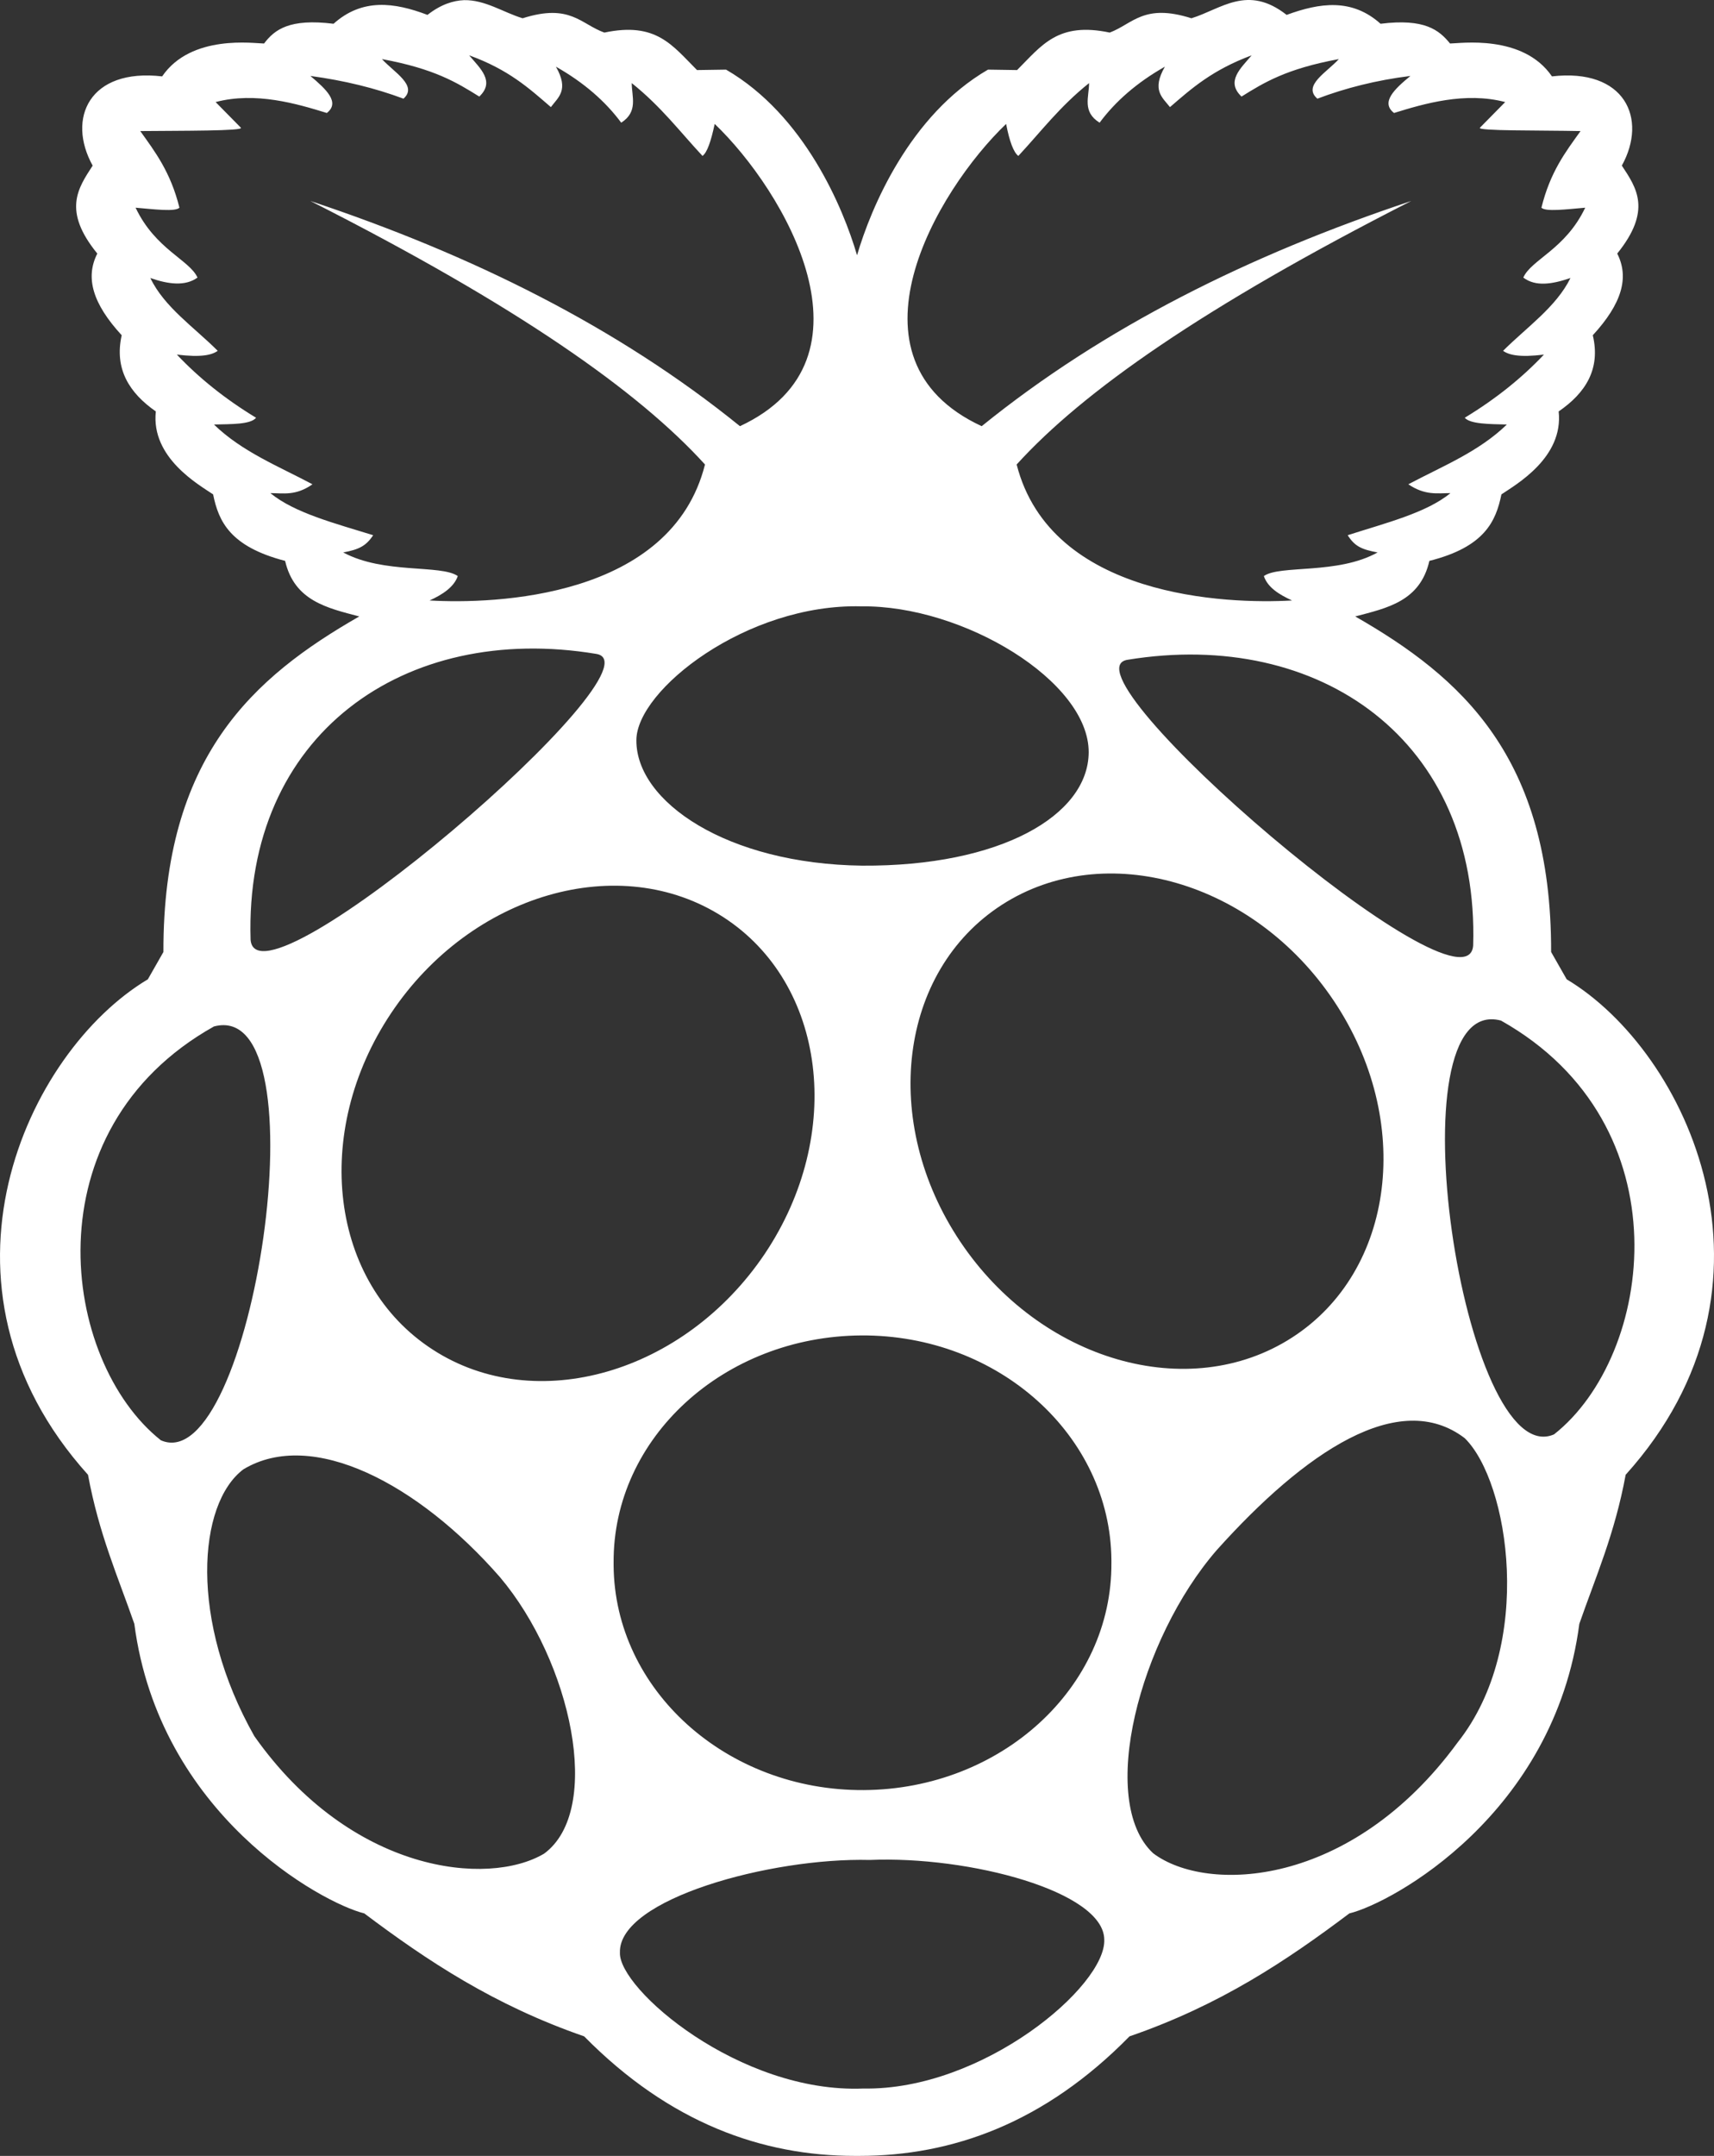 <svg width="35" height="44" viewBox="0 0 35 44" fill="none" xmlns="http://www.w3.org/2000/svg">
<rect x="0" y="0" width="35" height="44" fill="#333333" stroke="none"/>
<path d="M31.992 19.987L31.674 19.429C31.682 15.442 29.833 13.818 27.674 12.581C28.328 12.409 28.999 12.272 29.188 11.447C30.315 11.164 30.547 10.64 30.659 10.09C30.951 9.892 31.931 9.342 31.828 8.397C32.379 8.019 32.688 7.53 32.525 6.842C33.118 6.198 33.273 5.665 33.024 5.175C33.737 4.291 33.419 3.835 33.118 3.38C33.651 2.418 33.178 1.387 31.691 1.559C31.097 0.691 29.807 0.888 29.61 0.888C29.386 0.613 29.093 0.373 28.191 0.485C27.606 -0.039 26.952 0.055 26.273 0.304C25.473 -0.323 24.94 0.184 24.329 0.373C23.357 0.064 23.134 0.485 22.661 0.665C21.603 0.442 21.276 0.923 20.769 1.43L20.175 1.421C18.576 2.349 17.785 4.239 17.501 5.21C17.217 4.239 16.426 2.349 14.826 1.421L14.233 1.43C13.726 0.923 13.399 0.442 12.341 0.665C11.859 0.493 11.644 0.064 10.672 0.373C10.277 0.253 9.907 -0.005 9.477 0.003C9.254 0.012 9.004 0.089 8.729 0.304C8.05 0.046 7.396 -0.039 6.811 0.485C5.908 0.373 5.607 0.605 5.392 0.888C5.194 0.888 3.904 0.691 3.311 1.559C1.823 1.387 1.359 2.418 1.892 3.38C1.591 3.844 1.273 4.299 1.987 5.175C1.737 5.665 1.892 6.198 2.485 6.842C2.331 7.53 2.64 8.019 3.182 8.397C3.079 9.342 4.059 9.892 4.352 10.09C4.463 10.64 4.696 11.155 5.822 11.447C6.011 12.263 6.682 12.409 7.336 12.581C5.177 13.818 3.328 15.442 3.337 19.429L3.019 19.987C0.542 21.465 -1.685 26.233 1.797 30.099C2.021 31.311 2.408 32.178 2.743 33.141C3.251 37.024 6.57 38.837 7.439 39.051C8.72 40.014 10.088 40.924 11.928 41.56C13.674 43.33 15.566 44 17.458 44H17.544C19.444 44 21.328 43.33 23.065 41.56C24.914 40.924 26.273 40.014 27.554 39.051C28.431 38.837 31.742 37.024 32.25 33.141C32.585 32.178 32.972 31.311 33.196 30.099C36.687 26.224 34.46 21.465 31.992 19.987ZM30.082 19.3C29.953 20.906 21.577 13.707 23.022 13.466C26.952 12.822 30.212 15.116 30.082 19.3ZM26.384 27.298C24.278 28.656 21.242 27.779 19.608 25.34C17.974 22.899 18.352 19.824 20.459 18.466C22.566 17.109 25.602 17.985 27.236 20.425C28.87 22.865 28.491 25.941 26.384 27.298ZM20.545 2.529C20.614 2.89 20.7 3.114 20.795 3.182C21.259 2.684 21.637 2.177 22.239 1.696C22.239 1.979 22.093 2.28 22.454 2.504C22.773 2.074 23.211 1.687 23.787 1.361C23.512 1.842 23.736 1.988 23.891 2.186C24.329 1.808 24.751 1.43 25.559 1.129C25.335 1.395 25.026 1.662 25.352 1.971C25.808 1.687 26.264 1.404 27.339 1.206C27.098 1.473 26.591 1.748 26.901 2.014C27.468 1.799 28.105 1.636 28.801 1.55C28.466 1.825 28.191 2.091 28.466 2.306C29.076 2.117 29.919 1.868 30.736 2.083L30.22 2.607C30.16 2.675 31.433 2.658 32.275 2.675C31.966 3.105 31.656 3.509 31.476 4.239C31.562 4.325 31.974 4.273 32.37 4.239C31.966 5.09 31.269 5.296 31.106 5.665C31.355 5.854 31.691 5.803 32.069 5.674C31.777 6.267 31.175 6.679 30.693 7.16C30.814 7.246 31.029 7.298 31.527 7.237C31.08 7.71 30.547 8.14 29.91 8.526C30.022 8.655 30.409 8.655 30.77 8.664C30.194 9.222 29.455 9.514 28.758 9.884C29.102 10.116 29.352 10.064 29.618 10.064C29.128 10.468 28.294 10.674 27.52 10.923C27.666 11.155 27.812 11.215 28.13 11.275C27.313 11.731 26.135 11.524 25.808 11.757C25.886 11.989 26.118 12.134 26.384 12.255C25.06 12.332 21.457 12.203 20.76 9.48C22.11 7.993 24.579 6.258 28.818 4.102C25.516 5.201 22.54 6.679 20.046 8.698C17.097 7.332 19.118 3.895 20.545 2.529ZM17.587 12.375C19.668 12.349 22.239 13.904 22.231 15.356C22.222 16.645 20.425 17.685 17.604 17.667C14.844 17.633 12.986 16.361 12.995 15.107C12.995 14.085 15.248 12.315 17.587 12.375ZM7.009 11.275C7.327 11.215 7.473 11.146 7.62 10.923C6.846 10.683 6.011 10.468 5.521 10.064C5.788 10.064 6.037 10.124 6.381 9.884C5.685 9.514 4.945 9.222 4.369 8.664C4.73 8.655 5.117 8.664 5.229 8.526C4.592 8.14 4.059 7.71 3.612 7.237C4.111 7.298 4.326 7.246 4.446 7.16C3.965 6.679 3.354 6.267 3.07 5.674C3.44 5.803 3.784 5.846 4.033 5.665C3.87 5.304 3.173 5.09 2.769 4.239C3.165 4.273 3.578 4.325 3.664 4.239C3.483 3.509 3.165 3.096 2.864 2.675C3.707 2.667 4.979 2.675 4.919 2.607L4.403 2.083C5.22 1.868 6.063 2.117 6.674 2.306C6.949 2.091 6.665 1.825 6.338 1.55C7.035 1.644 7.663 1.799 8.239 2.014C8.54 1.748 8.041 1.473 7.8 1.206C8.875 1.404 9.331 1.687 9.787 1.971C10.114 1.662 9.804 1.395 9.58 1.129C10.389 1.421 10.81 1.808 11.249 2.186C11.395 1.988 11.627 1.842 11.352 1.361C11.928 1.687 12.367 2.074 12.685 2.504C13.037 2.28 12.9 1.971 12.9 1.696C13.502 2.177 13.88 2.684 14.345 3.182C14.439 3.114 14.517 2.89 14.594 2.529C16.022 3.895 18.043 7.332 15.11 8.698C12.616 6.679 9.641 5.201 6.338 4.102C10.578 6.249 13.046 7.993 14.396 9.48C13.708 12.212 10.096 12.332 8.772 12.255C9.039 12.134 9.271 11.98 9.348 11.757C9.004 11.516 7.835 11.722 7.009 11.275ZM12.178 13.346C13.622 13.586 5.246 20.777 5.117 19.18C4.988 14.995 8.256 12.693 12.178 13.346ZM3.285 29.395C1.247 27.779 0.593 23.063 4.369 20.949C6.648 20.348 5.143 30.211 3.285 29.395ZM11.111 37.831C9.967 38.51 7.172 38.235 5.194 35.434C3.861 33.08 4.033 30.692 4.971 29.987C6.373 29.145 8.54 30.279 10.208 32.187C11.662 33.905 12.324 36.938 11.111 37.831ZM8.841 27.547C6.734 26.19 6.355 23.114 7.989 20.674C9.623 18.234 12.659 17.358 14.766 18.715C16.873 20.073 17.252 23.149 15.617 25.589C13.975 28.029 10.939 28.905 8.841 27.547ZM17.63 42.625C15.101 42.728 12.625 40.589 12.659 39.85C12.625 38.759 15.738 37.909 17.759 37.96C19.797 37.874 22.54 38.605 22.549 39.584C22.592 40.529 20.072 42.668 17.63 42.625ZM22.695 31.895C22.712 34.446 20.442 36.517 17.638 36.534C14.835 36.551 12.547 34.489 12.53 31.946V31.895C12.513 29.343 14.783 27.273 17.587 27.255C20.39 27.238 22.678 29.3 22.695 31.843V31.895ZM29.764 35.563C27.588 38.536 24.639 38.648 23.547 37.823C22.403 36.758 23.271 33.45 24.845 31.637C26.642 29.635 28.569 28.329 29.91 29.352C30.814 30.237 31.347 33.57 29.764 35.563ZM31.734 29.274C29.885 30.082 28.38 20.228 30.65 20.829C34.425 22.951 33.772 27.668 31.734 29.274Z" fill="white"/>
</svg>
